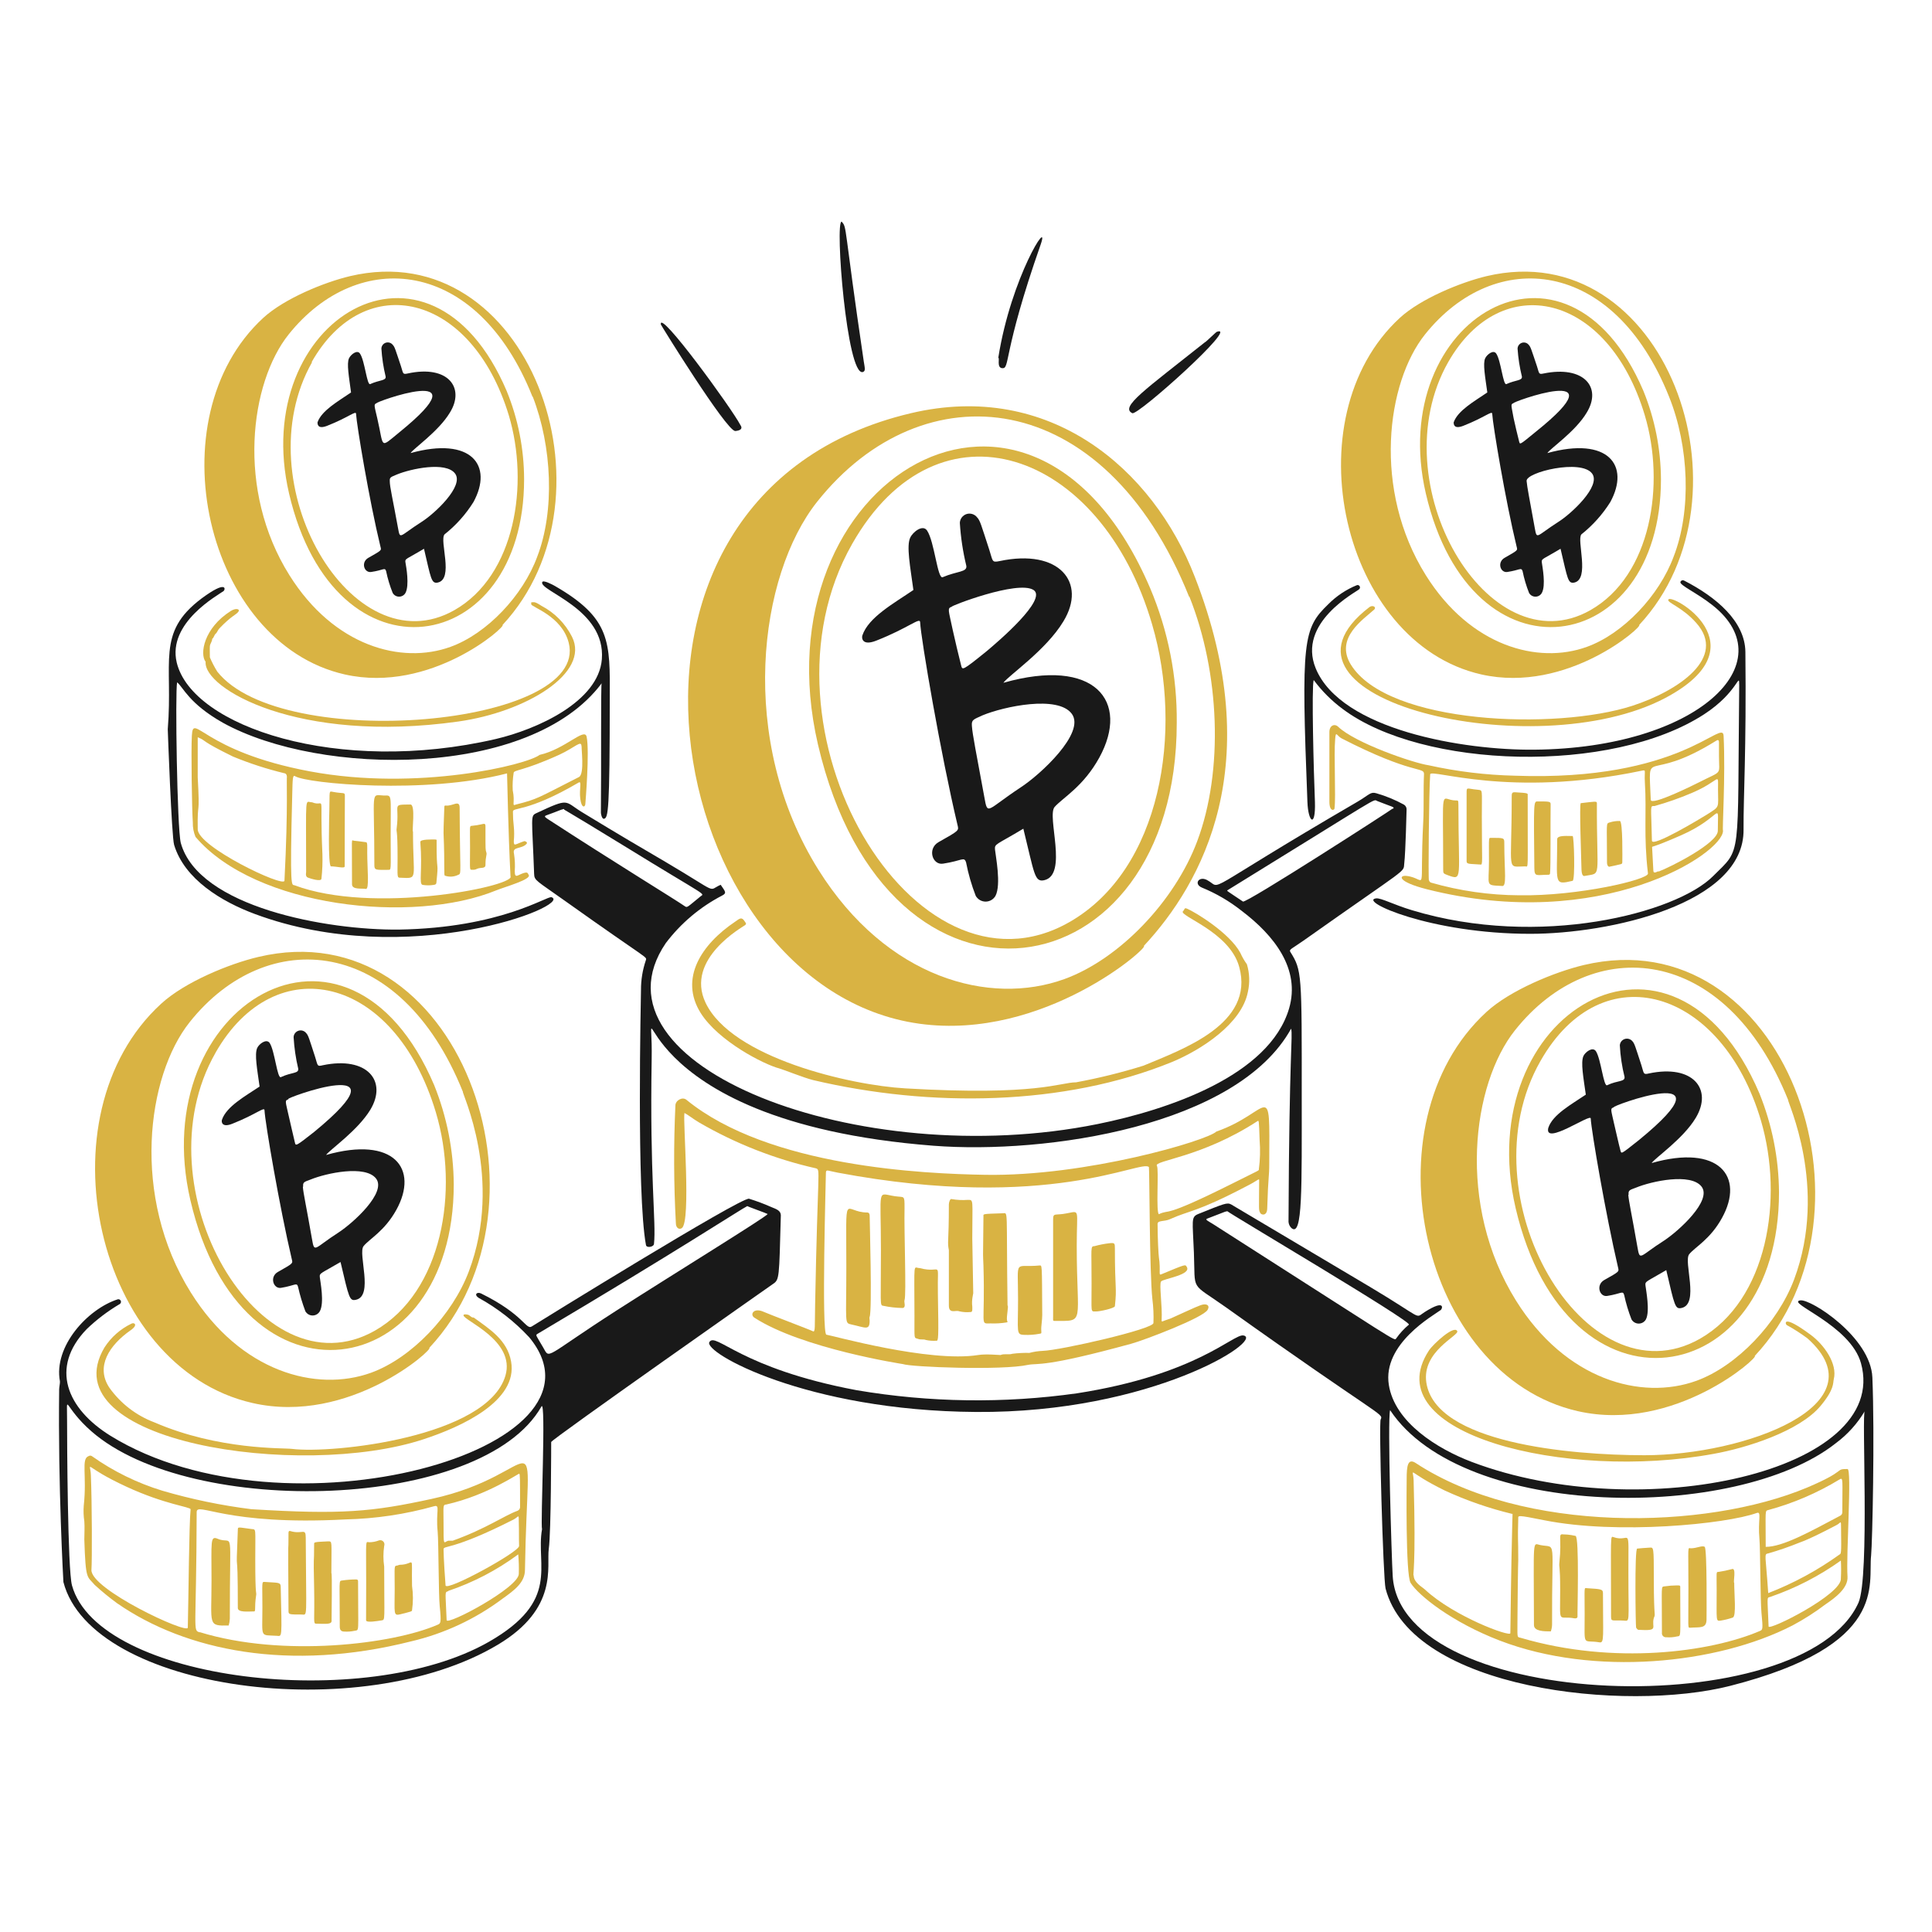 <svg width="154" height="154" viewBox="0 0 154 154" fill="none" xmlns="http://www.w3.org/2000/svg">
<path d="M87.493 89.598C93.077 88.469 101.18 85.757 102.755 80.38C103.669 77.239 101.572 74.566 98.96 72.592C97.999 71.833 96.937 71.213 95.803 70.749C95.135 70.465 95.558 69.812 96.203 70.142C97.57 70.856 95.266 71.44 108.193 63.913C109.168 63.344 109.23 63.083 109.729 63.237C110.49 63.457 111.224 63.761 111.918 64.143C111.987 64.188 112.042 64.251 112.078 64.326C112.113 64.401 112.127 64.484 112.118 64.566C112.118 64.566 112.041 67.907 111.933 68.828C111.849 69.597 112.402 68.967 103.907 74.973C102.985 75.626 102.724 75.672 102.854 75.879C103.776 77.347 103.768 77.585 103.761 87.401C103.761 94.698 103.838 98.646 102.947 97.893C102.864 97.814 102.8 97.719 102.759 97.612C102.718 97.506 102.701 97.392 102.709 97.278C102.762 83.86 103.062 82.608 102.916 81.993C98.622 89.767 83.422 92.025 74.397 91.326C49.157 89.359 52.084 76.801 51.945 84.413C51.784 93.784 52.314 97.471 52.13 99.137C52.13 99.398 51.546 99.498 51.492 99.252C50.724 95.182 51.093 79.282 51.093 78.913C51.09 78.112 51.219 77.315 51.477 76.555C51.561 76.218 51.838 76.655 45.056 71.824C42.751 70.18 42.59 70.203 42.575 69.65C42.406 65.042 42.26 65.042 42.767 64.811C45.432 63.567 44.956 63.859 46.385 64.734C49.418 66.586 51.285 67.669 53.051 68.706C57.453 71.302 56.347 71.01 57.445 70.526C57.791 71.04 57.967 71.179 57.56 71.386C55.798 72.3 54.263 73.597 53.067 75.18C46.454 84.912 68.482 93.446 87.493 89.598ZM111.012 64.481C111.227 64.32 111.012 64.343 109.783 63.851C109.406 63.705 110.412 63.221 97.877 70.941C97.747 71.017 97.716 70.941 99.076 71.862C99.306 72.039 110.935 64.543 111.012 64.45V64.481ZM44.956 64.481C44.587 64.573 44.687 64.581 43.535 64.996C43.304 65.08 43.535 65.195 43.712 65.318C48.927 68.713 53.835 71.709 54.58 72.231C54.787 72.377 54.772 72.316 55.824 71.463C56.185 71.171 56.516 71.601 49.741 67.423C44.772 64.374 44.894 64.519 44.971 64.519L44.956 64.481Z" fill="#191919"/>
<path d="M42.183 106.595C41.014 105.336 39.65 104.273 38.143 103.446C37.759 103.185 38.028 102.947 38.358 103.108C41.753 104.782 41.922 106.027 42.383 105.735C42.844 105.443 59.02 95.435 59.704 95.55C60.305 95.734 60.895 95.955 61.47 96.21C61.893 96.387 62.284 96.487 62.238 96.978C62.1 101.894 62.138 102.002 61.601 102.355C61.524 102.409 43.935 114.752 43.935 114.944C43.935 114.944 43.935 122.08 43.743 123.462C43.551 124.845 44.549 128.194 39.687 131.097C28.75 137.641 7.304 134.768 5.054 126.104C5.054 126.104 4.616 118.424 4.716 110.743C4.716 110.574 4.793 110.236 4.777 110.105C4.255 107.317 6.99 104.337 9.386 103.569C9.434 103.557 9.484 103.562 9.528 103.584C9.573 103.606 9.607 103.643 9.627 103.688C9.646 103.733 9.649 103.784 9.634 103.831C9.62 103.878 9.589 103.919 9.547 103.945C8.591 104.508 7.705 105.181 6.905 105.95C3.948 109.022 5.33 112.294 8.818 114.453C22.743 123.04 49.611 115.551 42.183 106.595ZM38.973 130.867C44.703 127.587 42.69 124.799 43.205 121.895C43.074 121.488 43.535 111.449 43.159 112.11C38.458 120.405 15.254 121.05 7.289 114.092C5.039 112.125 5.354 110.912 5.346 113.216C5.346 114.821 5.392 125.137 5.738 126.373C7.85 134.016 29.08 136.527 38.973 130.867ZM59.573 96.134C59.151 96.326 54.043 99.682 42.852 106.318C42.66 106.434 42.721 106.411 43.289 107.394C43.858 108.377 43.289 108.223 49.158 104.452C53.958 101.38 60.94 97.086 61.194 96.771C61.109 96.71 59.473 96.134 59.573 96.134Z" fill="#191919"/>
<path d="M110.059 113.132C110.282 112.648 110.021 112.978 97.731 104.214C94.836 102.156 95.289 103.047 95.166 99.844C95.066 97.27 94.92 97.017 95.504 96.771C97.593 95.934 97.808 95.834 98.131 96.003C98.131 96.003 108.715 102.294 109.214 102.586C113.592 105.197 112.732 105.105 113.562 104.583C115.236 103.523 114.975 104.329 114.844 104.421C114.261 104.852 110.182 107.117 110.704 110.389C111.173 113.362 114.545 115.482 117.325 116.534C130.921 121.673 150.691 117.241 148.341 108.669C147.496 105.597 142.304 103.838 143.502 103.653C144.331 103.523 149.117 106.587 149.247 109.798C149.439 114.353 149.247 122.955 149.147 123.977C148.886 126.281 150.591 131.136 137.926 134.377C129.569 136.512 112.54 134.692 110.443 126.619C110.251 125.836 109.89 113.132 110.059 113.132ZM148.648 112.471C148.057 113.468 147.274 114.337 146.344 115.029C138.471 121.273 116.626 121.173 110.804 112.402C110.589 113.17 110.927 124.261 111.012 125.621C111.665 136.458 143.817 137.396 148.141 127.748C149.047 125.659 148.372 112.471 148.648 112.471ZM97.854 96.556C97.708 96.556 97.908 96.479 96.218 97.14C96.011 97.217 96.38 97.37 96.702 97.578C111.81 107.225 111.112 106.902 111.296 106.68C111.582 106.273 111.92 105.907 112.302 105.589C112.617 105.358 97.693 96.556 97.854 96.556Z" fill="#191919"/>
<path d="M53.836 88.123C53.836 87.716 54.389 87.401 54.711 87.662C61.286 93.038 73.691 93.561 78.522 93.645C86.572 93.784 96.234 90.911 96.956 90.197C101.35 88.66 101.204 85.749 101.173 92.708C101.173 93.876 101.089 93.668 101.012 96.28C101.012 96.963 100.543 96.848 100.466 96.702C100.313 96.426 100.359 96.541 100.367 94.106C100.367 93.876 100.367 94.052 99.291 94.59C95.359 96.648 94.821 96.472 93.246 97.186C92.809 97.386 92.271 97.255 92.271 97.562C92.271 98.738 92.348 100.043 92.371 100.174C92.547 101.357 92.302 101.71 92.594 101.564C94.544 100.75 94.475 100.796 94.575 100.95C95.075 101.618 92.709 101.925 92.547 102.148C92.386 102.371 92.663 104.16 92.594 105.22C92.594 105.32 92.594 105.366 92.724 105.305C92.855 105.243 93.116 105.174 93.308 105.097C94.076 104.76 95.228 104.206 95.697 104.038C96.165 103.869 96.465 104.038 96.265 104.399C95.942 105.028 91.203 106.826 90.197 107.102C83.169 109.03 82.762 108.638 81.956 108.792C79.874 109.253 72.593 108.969 71.97 108.731C71.97 108.731 63.936 107.502 60.126 105.028C59.758 104.79 60.057 104.191 60.895 104.575C61.279 104.752 64.574 105.996 64.789 106.111C65.004 106.227 64.935 105.75 64.973 104.03C65.18 93.023 65.411 93.277 65.05 93.131C61.78 92.394 58.641 91.164 55.741 89.482C55.188 89.152 54.926 88.914 54.558 88.714C54.427 89.405 55.088 97.324 54.358 97.885C54.151 98.046 53.874 97.885 53.874 97.509C53.704 94.383 53.691 91.25 53.836 88.123ZM91.58 93.031C91.019 92.363 83.653 96.648 66.763 93.469C65.995 93.33 65.849 93.177 65.833 93.469C65.833 93.876 65.472 106.342 65.872 106.388C66.271 106.434 74.067 108.631 77.969 108.009C78.568 107.909 79.628 108.009 79.751 108.009C80.066 107.878 80.404 108.009 80.696 107.909C81.147 107.852 81.601 107.829 82.055 107.84C82.402 107.747 82.757 107.693 83.115 107.678C84.536 107.632 91.948 105.942 91.941 105.458C91.966 104.82 91.937 104.18 91.856 103.546C91.626 101.48 91.626 93.123 91.58 93.031ZM92.348 96.794C93.385 96.311 92.448 97.232 98.316 94.298C100.474 93.215 100.344 93.323 100.344 93.2C100.445 92.436 100.466 91.664 100.405 90.895C100.351 89.26 100.344 89.305 100.244 89.359C95.743 92.293 91.933 92.493 92.217 92.931C92.394 93.154 92.11 96.794 92.394 96.794H92.348Z" fill="#D9B343"/>
<path d="M47.959 54.465C42.268 62.077 25.523 61.9 17.773 57.614C15.046 56.078 14.593 54.757 14.117 54.388C13.956 55.156 14.117 66.002 14.409 67.185C15.822 72.316 26.076 74.159 31.806 74.097C39.948 73.959 43.612 71.386 43.965 71.517C45.693 72.147 32.567 77.393 20.331 72.861C17.658 71.87 14.709 70.088 13.879 67.346C13.679 66.701 13.372 58.183 13.372 58.129C13.81 52.752 12.427 50.448 16.053 47.714C18.127 46.177 17.973 46.999 17.819 47.114C17.374 47.445 13.334 49.642 14.086 52.806C15.308 57.922 26.967 61.816 39.526 58.905C42.798 58.137 47.706 55.94 47.974 52.545C48.289 48.535 42.951 47.107 43.22 46.4C43.297 46.208 44.034 46.592 44.257 46.723C48.704 49.296 48.627 51.162 48.604 55.633C48.604 64.734 48.474 65.18 48.151 65.264C47.974 65.311 47.89 64.842 47.898 64.765C47.936 61.57 47.882 54.465 47.959 54.465Z" fill="#191919"/>
<path d="M121.981 74.435C113.985 74.435 108.24 71.801 109.691 71.609C110.083 71.563 111.089 72.116 112.549 72.553C122.703 75.626 133.617 72.791 136.559 69.827C138.864 67.522 138.479 68.774 138.633 54.626C138.633 53.474 138.564 55.156 135.845 56.93C128.448 61.746 113.371 61.285 107.019 56.508C106.141 55.857 105.365 55.081 104.714 54.204C104.538 54.772 104.714 61.539 104.814 63.935C104.876 66.017 104.276 65.556 104.215 63.935C103.708 51.016 103.869 50.11 105.866 48.174C106.522 47.51 107.306 46.987 108.171 46.638C108.213 46.629 108.258 46.634 108.297 46.653C108.336 46.672 108.367 46.703 108.386 46.743C108.405 46.782 108.41 46.826 108.4 46.869C108.39 46.911 108.366 46.949 108.332 46.976C108.109 47.191 103.378 49.626 104.876 53.274C106.896 58.19 116.689 59.819 122.319 59.757C135.292 59.634 142.343 52.844 136.498 48.236C135.246 47.245 133.848 46.638 133.948 46.385C133.957 46.358 133.972 46.334 133.991 46.313C134.011 46.292 134.034 46.276 134.06 46.265C134.086 46.254 134.114 46.249 134.143 46.249C134.171 46.25 134.199 46.257 134.224 46.269C136.82 47.598 139.094 49.534 139.125 51.961C139.209 59.849 138.963 63.482 138.979 66.109C139.071 72.077 128.241 74.435 121.981 74.435Z" fill="#191919"/>
<path d="M137.342 66.217C137.342 68.037 127.626 74.397 113.724 70.879C111.373 70.28 111.488 69.75 112.118 69.819C113.831 70.019 113.132 71.624 113.447 65.487C113.508 64.227 113.447 62.96 113.508 61.693C113.508 61.109 112.61 61.769 106.941 58.858C106.557 58.659 106.48 58.198 106.427 58.904C106.311 60.172 106.496 63.513 106.373 64.45C106.373 64.581 105.966 64.742 105.966 63.897V58.351C105.966 57.814 106.388 57.66 106.665 57.929C108.009 59.219 112.633 60.817 113.885 61.001C116.139 61.5 118.436 61.778 120.744 61.831C133.986 62.315 137.319 57.222 137.388 58.651C137.55 61.885 137.265 66.217 137.342 66.217ZM113.916 70.18C113.916 70.257 114.031 70.357 114.077 70.357C116.357 71.012 118.717 71.351 121.09 71.363C125.806 71.44 131.413 70.111 131.359 69.627C130.998 66.555 131.267 64.811 131.113 62.361C131.052 61.37 131.274 61.347 130.79 61.447C120.306 63.636 114.023 61.232 114 61.723C113.9 63.029 113.839 70.18 113.9 70.18H113.916ZM137.02 60.264V59.166C137.02 58.95 136.904 58.966 136.789 59.05C131.082 62.599 131.413 59.311 131.582 63.751C131.582 64.296 135.238 62.453 135.422 62.361C137.342 61.378 137.02 61.854 137.02 60.264ZM136.943 62.914C136.943 61.454 137.158 62.246 134.8 63.229C133.85 63.631 132.875 63.972 131.881 64.25C131.497 64.25 131.62 64.12 131.674 67.008C131.674 67.591 135.553 65.241 136.037 64.942C137.135 64.243 136.943 64.45 136.943 62.914ZM132.204 69.473C133.149 69.12 136.928 67.215 136.928 66.224C136.928 63.674 137.342 65.118 133.993 66.585C131.559 67.653 131.689 67.43 131.689 67.538C131.689 67.645 131.774 69.212 131.789 69.404C131.797 69.696 132.119 69.45 132.196 69.45L132.204 69.473Z" fill="#D9B343"/>
<path d="M15.585 66.709C15.431 66.344 15.358 65.951 15.37 65.556C15.3 64.596 15.224 59.819 15.293 58.644C15.4 56.731 16.115 59.88 24.702 61.486C33.289 63.091 42.007 60.963 43.013 60.172C45.056 59.711 46.6 57.96 46.761 58.728C47.007 59.895 46.661 64.028 46.661 64.043C46.661 64.366 46.354 64.466 46.255 63.675C46.155 62.883 46.4 62.215 46.124 62.377C41.946 64.827 40.824 64.297 40.886 64.727C40.886 65.112 40.908 65.496 40.955 65.879C40.993 66.267 40.993 66.658 40.955 67.046C40.955 67.515 41.078 67.277 41.8 67.046C41.861 67.046 42.099 67.131 41.961 67.277C41.546 67.707 40.824 67.454 40.97 68.045C41.044 68.507 41.065 68.976 41.031 69.443C41.031 70.157 41.339 69.627 41.93 69.55C42.091 69.55 42.091 69.666 42.138 69.735C42.414 70.088 40.256 70.687 39.572 70.964C32.89 73.706 20.362 72.323 15.585 66.709ZM40.694 69.888C40.502 66.186 40.432 61.808 40.417 61.647C33.896 63.337 24.464 62.461 23.519 61.87C23.319 61.747 23.327 62.123 23.296 63.252C23.089 71.102 23.25 70.48 23.473 70.564C29.694 72.899 40.709 70.703 40.709 69.888H40.694ZM22.866 61.908C22.866 61.724 22.751 61.631 22.651 61.631C21.257 61.295 19.891 60.85 18.565 60.303C15.853 58.974 16.552 59.097 15.761 58.767V61.962C15.946 65.341 15.723 63.636 15.761 66.102C15.761 67.492 22.628 70.772 22.674 70.203C22.989 64.12 22.805 61.908 22.881 61.908H22.866ZM46.354 59.519C46.354 58.935 45.87 59.565 44.588 60.157C41.6 61.516 40.939 61.34 40.939 61.631C40.87 62.081 40.847 62.537 40.87 62.991C41.078 63.997 40.755 64.289 41.131 64.128C42.883 63.69 42.859 63.605 46.147 61.939C46.623 61.701 46.308 59.519 46.37 59.519H46.354Z" fill="#D9B343"/>
<path d="M85.773 86.272C87.59 85.937 89.386 85.493 91.15 84.943C94.222 83.652 100.036 81.632 98.777 77.07C98.009 74.251 93.892 72.999 94.299 72.63C94.46 72.477 94.376 72.331 94.621 72.43C95.251 72.692 98.009 74.358 98.869 75.956C99.011 76.276 99.186 76.579 99.391 76.862C99.607 77.578 99.633 78.338 99.468 79.067C98.984 81.586 95.773 83.675 93.423 84.651C84.805 88.169 74.136 88.291 64.819 86.095C64.09 85.918 62.438 85.25 62.116 85.165C60.895 84.85 57.261 82.992 55.848 80.741C54.135 77.999 55.902 75.272 58.621 73.452C58.851 73.306 59.074 73.053 59.289 73.344C59.504 73.636 59.504 73.636 59.389 73.744C59.274 73.852 54.573 76.417 56.24 79.927C58.329 84.32 67.761 86.502 72.17 86.755C82.708 87.37 84.49 86.272 85.773 86.272Z" fill="#D9B343"/>
<path d="M77.8 112.548C64.235 112.456 56.017 107.786 56.547 106.972C57.077 106.157 58.997 109.069 68.275 110.812C74.091 111.8 80.024 111.883 85.865 111.058C95.404 109.568 98.3 106.311 99.114 106.449C100.842 106.78 91.825 112.648 77.8 112.548Z" fill="#191919"/>
<path d="M113.9 107.648C114.238 107.133 115.936 105.574 116.159 106.111C116.304 106.465 113.324 107.717 113.693 110.198C114.407 115.006 125.03 115.989 131.075 115.997C139.04 115.997 150.016 111.98 144.071 106.68C143.546 106.289 142.994 105.935 142.42 105.62C142.304 105.543 142.028 104.698 144.317 106.388C145.369 107.156 146.49 108.692 146.168 109.952C146.099 110.228 146.237 110.72 145.131 112.049C143.441 114.092 139.178 115.428 136.582 115.889C124.853 118.055 109.538 114.307 113.9 107.648Z" fill="#D9B343"/>
<path d="M8.326 107.409C8.852 106.591 9.593 105.935 10.469 105.512C10.684 105.382 11.045 105.597 10.423 106.027C8.718 107.217 7.581 108.938 8.733 110.635C9.627 111.882 10.87 112.836 12.305 113.377C17.436 115.597 22.59 115.405 23.258 115.49C26.545 115.897 38.842 114.545 40.286 109.66C41.116 106.856 36.938 105.251 36.945 104.844C36.945 104.752 37.122 104.752 37.298 104.798C37.475 104.844 37.56 105.044 37.759 105.021C39.019 105.935 40.44 106.81 40.74 108.531C41.3 111.672 36.792 113.731 33.765 114.722C23.98 117.955 3.864 114.952 8.326 107.409Z" fill="#D9B343"/>
<path d="M16.391 52.752C15.907 52.138 16.237 50.064 18.403 48.697C18.826 48.436 19.171 48.551 18.987 48.781C18.802 49.012 18.449 49.089 17.497 50.079C17.366 50.21 17.312 50.417 17.189 50.517C17.067 50.617 17.059 50.824 16.913 50.924C16.913 51.147 16.744 51.308 16.729 51.508C16.713 51.708 16.729 52.107 16.729 52.399C16.896 52.793 17.094 53.172 17.32 53.536C22.451 60.034 47.038 57.898 45.332 51.231C44.779 49.073 42.298 48.374 42.344 48.159V48.013C42.575 48.013 42.59 47.913 43.159 48.29C44.208 48.837 45.06 49.699 45.593 50.755C47.053 53.643 41.937 56.754 36.522 57.514C23.718 59.312 16.199 54.857 16.391 52.752Z" fill="#D9B343"/>
<path d="M109.161 48.389C109.414 48.205 109.744 48.389 109.537 48.589C108.7 49.357 106.373 50.847 107.671 52.967C110.612 57.752 124.039 58.221 130.107 56.262C133.786 55.064 137.695 52.422 135.199 49.642C134.093 48.397 132.895 48.051 132.979 47.806C133.102 47.176 140.66 51.447 132.733 55.64C122.349 61.124 99.598 55.717 109.161 48.389Z" fill="#D9B343"/>
<path d="M9.332 127.794C8.712 127.341 8.117 126.853 7.55 126.335C6.943 125.613 6.828 126.013 6.721 122.717C6.721 122.234 6.759 121.75 6.721 121.258C6.659 120.851 6.644 120.439 6.675 120.029C6.943 117.594 6.444 116.281 7.066 116.066C7.104 116.041 7.148 116.028 7.193 116.028C7.238 116.028 7.282 116.041 7.32 116.066C9.032 117.279 10.928 118.209 12.934 118.823C15.259 119.505 17.635 119.998 20.039 120.298C27.244 120.743 29.663 120.505 34.38 119.484C43.597 117.494 42.06 112.01 41.845 125.129C41.845 126.135 41.016 126.75 40.056 127.433C37.885 129.06 35.4 130.219 32.759 130.836C23.081 133.279 14.816 131.597 9.332 127.794ZM15.922 130.099C22.536 132.134 31.323 131.067 34.902 129.5C35.125 129.4 35.186 129.354 35.048 128.01C34.956 127.119 34.963 122.902 34.886 122.088C34.725 120.482 35.109 119.929 34.61 120.06C32.31 120.705 29.939 121.058 27.551 121.112C17.935 121.627 15.684 119.668 15.677 120.528C15.653 130.122 15.339 129.937 15.922 130.114V130.099ZM7.289 125.129C7.181 126.665 14.97 130.306 14.97 129.738C15.031 127.234 15.07 121.488 15.193 120.306C15.193 120.114 13.157 119.929 10.085 118.508C6.521 116.865 7.212 116.396 7.243 117.602C7.335 119.753 7.343 124.438 7.289 125.129ZM35.355 121.427C35.355 123.378 35.355 122.917 35.731 122.81H36.085C38.765 121.849 40.209 120.797 41.262 120.421C41.328 120.391 41.383 120.341 41.418 120.277C41.453 120.213 41.465 120.139 41.454 120.068C41.454 117.878 41.454 117.517 41.392 117.471C41.331 117.425 38.911 119.169 35.585 119.922C35.278 119.937 35.355 120.075 35.355 121.404V121.427ZM41.354 121.366C41.354 120.597 41.354 120.905 40.939 121.12C35.985 123.639 35.34 123.148 35.355 123.509C35.355 124.123 35.501 126.297 35.516 126.374C35.562 126.896 41.385 123.708 41.377 123.232C41.354 122.479 41.377 122.057 41.354 121.343V121.366ZM35.731 126.834C35.424 126.927 35.516 126.834 35.601 129.139C35.601 129.607 41.407 126.527 41.354 125.436C41.371 124.924 41.355 124.411 41.308 123.9C39.612 125.155 37.73 126.137 35.731 126.811V126.834Z" fill="#D9B343"/>
<path d="M119.576 130.782C115.736 129.315 113.071 127.172 112.441 126.174C112.026 125.528 112.126 118.193 112.126 117.886C112.126 116.857 112.21 116.204 112.848 116.619C121.381 122.226 135.89 121.995 144.055 118.57C147.304 117.195 146.198 117.103 147.266 117.095C147.627 117.095 147.143 123.908 147.266 125.674C147.32 126.581 146.313 127.341 145.515 127.879C144.681 128.512 143.797 129.077 142.872 129.569C136.843 132.672 127.05 133.64 119.576 130.782ZM120.959 128.839C120.959 130.652 120.89 130.46 121.22 130.552C128.647 132.741 136.359 131.689 140.276 130.006C140.507 129.907 140.537 129.891 140.407 128.562C140.315 127.602 140.315 123.432 140.246 122.687C140.107 121.196 140.438 120.451 140.038 120.597C137.573 121.488 128.924 122.341 123.102 121.181C120.851 120.728 121.028 120.805 121.02 121.051C120.966 123.001 121.02 122.295 121.02 124.346C121.005 124.422 120.959 128.079 120.959 128.839ZM112.686 125.575C112.686 126.143 113.362 126.496 113.593 126.711C115.897 128.854 120.383 130.506 120.39 130.183C120.521 119.852 120.613 120.674 120.536 120.674C118.688 120.229 116.887 119.604 115.16 118.808C112.041 117.272 112.648 116.926 112.679 117.986C112.886 125.175 112.579 125.575 112.686 125.575ZM146.651 120.835C146.713 120.813 146.766 120.77 146.802 120.715C146.838 120.66 146.855 120.594 146.851 120.528C146.851 117.97 146.943 117.725 146.621 117.932C144.853 119.007 142.942 119.826 140.945 120.367C140.668 120.436 140.745 120.367 140.745 123.301C142.104 123.301 144.247 122.111 146.651 120.835ZM146.751 121.826C146.751 121.058 146.751 121.404 146.344 121.588C146.344 121.588 144.286 122.679 143.472 122.948C142.645 123.284 141.802 123.577 140.945 123.823C140.584 123.877 140.745 123.939 140.945 126.988C142.959 126.209 144.867 125.176 146.621 123.916C146.751 123.823 146.782 123.985 146.751 121.826ZM141.09 127.295C140.814 127.372 140.883 127.234 140.975 129.645C140.975 130.022 146.874 127.065 146.736 125.805C146.762 125.334 146.762 124.863 146.736 124.392C145.005 125.628 143.103 126.606 141.09 127.295Z" fill="#D9B343"/>
<path d="M67.461 100.98C67.461 94.644 67.215 96.656 69.128 96.648C69.258 96.648 69.304 96.733 69.32 96.863C69.32 97.224 69.527 104.49 69.32 104.959C69.281 105.036 69.32 105.151 69.32 105.266C69.32 106.088 68.99 105.819 67.86 105.574C67.3 105.443 67.461 105.543 67.461 100.98Z" fill="#D9B343"/>
<path d="M70.219 99.698C70.219 94.528 69.874 95.135 71.333 95.35C72.101 95.465 72.101 95.22 72.101 96.295C72.055 98.1 72.255 103.208 72.101 103.63C72.032 103.784 72.262 104.245 71.932 104.26C71.415 104.252 70.901 104.193 70.396 104.083C70.12 104.068 70.219 103.884 70.219 99.698Z" fill="#D9B343"/>
<path d="M77.5 104.13C77.5 104.322 77.546 104.606 77.354 104.583C77.051 104.613 76.745 104.592 76.448 104.521C76.202 104.406 75.634 104.76 75.634 104.068V99.652C75.496 98.922 75.634 99.153 75.634 96.003C75.634 95.842 75.734 95.512 75.864 95.581C76.285 95.654 76.713 95.675 77.139 95.642C77.631 95.642 77.5 95.581 77.5 98.715L77.577 103.093C77.577 103.108 77.431 103.669 77.5 104.13Z" fill="#D9B343"/>
<path d="M80.273 105.266C80.273 105.328 80.388 105.374 80.227 105.412C79.808 105.48 79.383 105.506 78.96 105.489C78.069 105.489 78.537 105.804 78.391 100.881C78.353 99.713 78.345 100.98 78.391 96.956C78.391 96.756 78.26 96.764 79.927 96.71C80.38 96.71 80.204 96.126 80.311 104.06C80.419 104.083 80.204 104.951 80.273 105.266Z" fill="#D9B343"/>
<path d="M85.059 96.71C86.111 96.518 85.827 96.333 85.827 99.29C85.827 105.596 86.549 105.289 84.052 105.289C83.907 105.289 83.945 105.228 83.945 104.882V97.201C83.945 96.633 84.106 96.909 85.059 96.71Z" fill="#D9B343"/>
<path d="M73.315 101.08C75.127 101.572 74.705 100.258 74.759 103.123C74.828 106.802 74.797 106.894 74.628 106.871C74.35 106.889 74.071 106.868 73.799 106.81C73.622 106.725 73.391 106.81 73.184 106.725C72.823 106.603 72.9 106.841 72.892 104.859C72.885 100.327 72.785 101.08 73.315 101.08Z" fill="#D9B343"/>
<path d="M81.149 103.561C81.149 100.227 80.796 101.072 82.854 100.873C83.069 100.873 83.054 100.627 83.077 104.813C83.077 105.266 82.977 105.735 83 106.042C83.023 106.349 83 106.272 82.839 106.318C82.449 106.392 82.052 106.42 81.656 106.403C80.972 106.387 81.149 106.218 81.149 103.561Z" fill="#D9B343"/>
<path d="M87.247 99.329C87.635 99.222 88.03 99.145 88.43 99.098C88.852 99.052 88.868 99.098 88.868 99.505C88.868 102.916 89.037 102.539 88.868 104.114C88.868 104.275 87.639 104.552 87.331 104.537C86.909 104.537 87.016 104.652 87.009 102.317C87.016 99.444 86.894 99.329 87.247 99.329Z" fill="#D9B343"/>
<path d="M121.581 69.059C120.045 69.059 120.498 69.696 120.498 63.59C120.498 63.237 120.498 63.137 120.774 63.152C121.873 63.214 121.773 63.237 121.773 63.398C121.765 69.627 121.85 69.059 121.581 69.059Z" fill="#D9B343"/>
<path d="M116.043 63.805C116.219 63.805 116.25 63.766 116.25 64.158C116.25 70.072 116.626 70.211 115.39 69.757C115.052 69.627 115.036 69.627 115.036 69.289C115.036 62.246 114.783 63.805 116.043 63.805Z" fill="#D9B343"/>
<path d="M118.117 65.118C118.117 68.736 118.216 68.959 118.001 68.912C117.126 68.843 116.888 68.912 116.903 68.621V63.244C116.903 62.675 116.903 62.875 117.809 62.952C118.201 63.021 118.117 62.844 118.117 65.118Z" fill="#D9B343"/>
<path d="M123.555 69.612C123.555 69.689 123.501 69.727 123.424 69.727C122.479 69.727 122.31 69.935 122.303 69.19C122.249 63.874 122.241 63.882 122.564 63.882C123.486 63.882 123.608 63.882 123.601 64.112C123.578 65.833 123.616 68.998 123.555 69.612Z" fill="#D9B343"/>
<path d="M126.282 69.827C126.113 69.827 126.051 69.589 126.051 68.982C126.051 68.644 125.875 64.02 126.005 64.02C127.142 63.89 127.288 63.843 127.288 64.02C127.265 70.226 127.726 69.543 126.282 69.827Z" fill="#D9B343"/>
<path d="M118.686 68.651C118.686 66.608 118.64 66.8 118.886 66.785C119.884 66.785 119.907 66.785 119.907 67.192C119.907 69.496 120.145 70.748 119.692 70.618C118.363 70.549 118.686 70.656 118.686 68.651Z" fill="#D9B343"/>
<path d="M125.353 70.211C123.816 70.572 124.124 70.411 124.124 66.916C124.085 66.532 125.061 66.655 125.353 66.639C125.468 66.639 125.568 70.157 125.353 70.211Z" fill="#D9B343"/>
<path d="M129.315 68.651C129.315 68.797 129.315 68.851 129.2 68.882C129.085 68.912 128.325 69.089 128.271 69.089C128.217 69.089 128.094 69.012 128.094 68.736C128.094 65.487 127.994 65.663 128.309 65.556C128.57 65.472 128.842 65.433 129.116 65.441C129.369 65.441 129.315 68.575 129.315 68.651Z" fill="#D9B343"/>
<path d="M31.139 66.478C31.139 69.55 31.215 69.32 30.908 69.335C29.987 69.335 29.841 69.381 29.841 68.974C29.841 62.829 29.503 63.367 30.609 63.413C31.269 63.398 31.139 63.267 31.139 66.478Z" fill="#D9B343"/>
<path d="M24.878 63.951C25.992 64.42 25.454 62.699 25.7 68.099C25.719 68.745 25.694 69.391 25.623 70.034C25.623 70.311 24.748 70.034 24.533 69.95C24.318 69.865 24.402 69.543 24.402 69.527C24.402 63.075 24.287 63.951 24.878 63.951Z" fill="#D9B343"/>
<path d="M27.475 69.059C27.475 69.251 26.852 69.059 26.384 69.059C26.123 69.059 26.246 64.826 26.253 64.535C26.292 62.998 26.192 63.052 26.545 63.121C27.39 63.283 27.49 63.121 27.49 63.428C27.49 63.521 27.467 68.982 27.475 69.059Z" fill="#D9B343"/>
<path d="M32.92 66.286C32.92 70.126 33.373 70.026 31.952 69.965C31.622 69.965 31.691 69.965 31.691 68.36C31.691 65.894 31.568 66.416 31.622 65.994C31.868 64.058 31.169 64.15 32.713 64.127C33.143 64.12 32.82 66.286 32.92 66.286Z" fill="#D9B343"/>
<path d="M36.538 69.727C36.374 69.81 36.196 69.859 36.012 69.873C35.829 69.886 35.645 69.862 35.471 69.803C35.355 69.803 35.471 69.12 35.355 66.401C35.355 65.717 35.402 65.034 35.417 64.358C35.417 64.258 35.417 64.196 35.547 64.212C36.085 64.273 36.63 63.72 36.638 64.373C36.661 69.627 36.8 69.635 36.538 69.727Z" fill="#D9B343"/>
<path d="M28.235 67.016C28.235 67.016 28.804 67.077 29.173 67.131C29.303 67.131 29.272 67.453 29.272 67.953C29.272 69.251 29.457 70.917 29.157 70.856C28.858 70.794 28.059 70.94 28.059 70.487C28.067 66.386 27.967 67.016 28.235 67.016Z" fill="#D9B343"/>
<path d="M34.787 70.342C34.787 70.472 34.71 70.518 34.579 70.534C34.284 70.583 33.983 70.583 33.688 70.534C33.366 70.472 33.688 69.412 33.504 67.108C33.504 66.885 34.464 66.916 34.656 66.916C34.848 66.916 34.802 66.962 34.802 67.062C34.787 69.827 34.979 68.429 34.787 70.342Z" fill="#D9B343"/>
<path d="M37.468 67.522C37.468 65.825 37.399 65.84 37.629 65.825C38.843 65.717 38.689 65.333 38.697 66.409C38.697 67.691 38.697 67.753 38.766 67.945C38.835 68.137 38.697 68.237 38.697 68.936C38.697 69.274 38.328 69.112 38.013 69.258C37.91 69.315 37.792 69.339 37.675 69.327C37.399 69.32 37.468 69.496 37.468 67.522Z" fill="#D9B343"/>
<path d="M16.86 126.012C16.86 122.848 16.744 122.402 17.351 122.656C18.657 123.216 18.311 121.258 18.319 129.031C18.311 129.213 18.28 129.394 18.227 129.569C16.537 129.607 16.86 129.546 16.86 126.012Z" fill="#D9B343"/>
<path d="M20.347 124.361C20.347 127.434 20.462 126.858 20.416 127.165C20.263 128.156 20.416 128.463 20.24 128.447C19.787 128.447 18.957 128.547 18.957 128.171C18.957 122.234 18.773 126.635 18.957 121.972C18.957 121.665 18.957 121.742 20.055 121.88C20.432 121.926 20.347 121.734 20.347 124.361Z" fill="#D9B343"/>
<path d="M24.034 128.693C23.027 128.693 22.997 128.693 22.997 128.402C22.943 120.89 22.997 124.638 22.997 122.172C22.997 122.057 23.058 122.003 23.142 122.042C24.118 122.334 24.371 121.735 24.371 122.587C24.402 129.239 24.533 128.693 24.034 128.693Z" fill="#D9B343"/>
<path d="M29.188 126.082C29.188 122.587 29.111 122.91 29.433 122.933C29.696 122.932 29.957 122.882 30.202 122.787C30.247 122.771 30.295 122.766 30.342 122.771C30.39 122.775 30.435 122.79 30.477 122.814C30.518 122.838 30.554 122.87 30.581 122.909C30.609 122.948 30.628 122.992 30.638 123.039C30.651 123.1 30.645 123.165 30.624 123.224C30.542 123.772 30.542 124.328 30.624 124.876C30.624 129.177 30.724 129.116 30.417 129.162C30.109 129.208 29.218 129.369 29.18 129.162L29.188 126.082Z" fill="#D9B343"/>
<path d="M26.43 129.146C26.476 129.5 26.03 129.438 25.201 129.423C24.94 129.423 25.093 129.223 25.04 126.581C24.97 123.439 25.04 125.114 25.04 123.063C25.04 122.932 25.04 122.909 26.138 122.863C26.514 122.863 26.414 122.786 26.414 125.383C26.491 125.352 26.422 129.069 26.43 129.146Z" fill="#D9B343"/>
<path d="M20.916 128.14C20.916 126.112 20.839 126.074 21.1 126.097C22.122 126.173 22.367 126.097 22.375 126.465C22.475 130.667 22.49 130.421 22.068 130.39C20.693 130.306 20.916 130.621 20.916 128.14Z" fill="#D9B343"/>
<path d="M27.436 130.052C27.198 130.052 27.083 129.922 27.083 129.676C27.083 125.836 26.983 126.028 27.275 125.981C27.641 125.927 28.011 125.899 28.381 125.897C28.512 125.897 28.542 125.951 28.542 126.058C28.542 130.283 28.657 129.899 28.266 129.991C27.994 130.05 27.714 130.071 27.436 130.052Z" fill="#D9B343"/>
<path d="M31.461 126.666C31.461 124.73 31.384 124.83 31.692 124.784C31.748 124.758 31.807 124.74 31.868 124.73C33.105 124.73 32.782 123.693 32.844 126.42C32.937 127.059 32.937 127.709 32.844 128.348C32.844 128.448 32.775 128.455 31.93 128.67C31.331 128.824 31.461 128.624 31.461 126.666Z" fill="#D9B343"/>
<path d="M122.771 123.155C124.108 123.432 123.685 122.387 123.716 129.5C123.711 129.683 123.677 129.864 123.616 130.037C123.086 130.037 122.272 130.037 122.272 129.53C122.257 122.464 122.141 123.025 122.771 123.155Z" fill="#D9B343"/>
<path d="M125.744 128.854C125.744 128.969 125.644 129.016 125.513 129C124.169 128.739 124.361 129.63 124.361 126.696C124.361 124.684 124.253 124.991 124.3 124.538C124.515 122.525 124.138 122.233 124.638 122.31C124.737 122.31 125.075 122.31 125.582 122.425C125.905 122.448 125.721 128.685 125.744 128.854Z" fill="#D9B343"/>
<path d="M129.408 129.177C128.548 129.123 128.417 129.292 128.417 128.87C128.417 122.264 128.34 122.426 128.617 122.526C129.976 123.009 129.8 121.343 129.8 125.398C129.8 129.454 129.946 129.208 129.408 129.177Z" fill="#D9B343"/>
<path d="M131.827 125.897C131.827 129.207 131.989 128.547 131.827 128.969C131.605 129.737 132.311 130.014 130.599 129.914C130.529 129.914 130.453 129.799 130.414 129.737C130.376 129.676 130.284 123.462 130.499 123.439C130.714 123.416 131.167 123.378 131.489 123.362C131.812 123.347 131.827 123.239 131.827 125.897Z" fill="#D9B343"/>
<path d="M134.584 126.581C134.584 123.094 134.5 123.393 134.776 123.416C135.253 123.416 135.683 123.163 135.882 123.301C136.082 123.44 136.028 129.001 136.028 129.077C136.028 129.845 135.491 129.684 134.715 129.746C134.515 129.738 134.584 129.876 134.584 126.581Z" fill="#D9B343"/>
<path d="M126.313 128.655C126.313 126.389 126.244 126.581 126.505 126.596C127.611 126.666 127.772 126.666 127.772 126.988C127.772 130.406 127.888 130.975 127.511 130.913C126.129 130.675 126.313 131.389 126.313 128.655Z" fill="#D9B343"/>
<path d="M132.834 130.506C132.784 130.512 132.734 130.507 132.686 130.491C132.639 130.475 132.596 130.448 132.561 130.412C132.526 130.376 132.5 130.333 132.484 130.285C132.469 130.237 132.465 130.186 132.473 130.137C132.473 126.296 132.381 126.496 132.672 126.45C133 126.401 133.332 126.375 133.663 126.373C133.971 126.373 133.932 126.373 133.932 126.665C133.932 130.767 134.017 130.36 133.663 130.444C133.392 130.507 133.112 130.528 132.834 130.506Z" fill="#D9B343"/>
<path d="M138.234 126.159C138.234 127.065 138.41 128.778 138.134 128.932C137.819 129.04 137.495 129.122 137.166 129.177C136.759 129.231 136.836 129.254 136.836 126.758C136.836 125.329 136.774 125.283 136.982 125.298C137.339 125.245 137.693 125.17 138.042 125.076C138.433 124.907 138.134 126.159 138.234 126.159Z" fill="#D9B343"/>
<path d="M20.124 111.833C7.642 109.006 3.111 88.921 12.842 80.011C14.716 78.283 18.273 76.823 20.592 76.278C36.53 72.499 44.979 95.918 34.218 107.439C34.641 107.462 27.874 113.607 20.124 111.833ZM36.899 87.031C31.891 74.55 21.276 73.743 15.123 81.47C11.69 85.779 10.438 95.388 15.208 103.023C19.156 109.344 25.193 111.003 29.579 109.421C32.82 108.246 36.062 104.812 37.367 101.356C40.163 93.944 36.761 87.031 36.899 87.031Z" fill="#D9B343"/>
<path d="M36.169 94.405C36.169 110.351 19.233 113.124 15.177 95.672C11.56 80.126 27.759 70.387 34.61 86.501C35.621 89.015 36.151 91.696 36.169 94.405ZM17.174 83.928C11.03 94.682 20.723 111.265 29.886 106.065C35.263 102.992 36.615 94.912 34.741 88.66C31.438 77.661 21.921 75.579 17.174 83.921V83.928Z" fill="#D9B343"/>
<path d="M29.518 88.46C28.504 90.127 26.307 91.625 25.992 92.063C31.407 90.526 33.404 93.161 31.591 96.441C30.647 98.146 29.448 98.745 28.98 99.329C28.511 99.912 29.809 103.307 28.366 103.607C27.858 103.715 27.82 103.476 27.144 100.596C25.562 101.526 25.454 101.464 25.493 101.81C25.531 102.155 25.869 103.853 25.493 104.521C25.435 104.623 25.352 104.709 25.25 104.768C25.149 104.827 25.034 104.858 24.917 104.858C24.799 104.858 24.684 104.827 24.583 104.768C24.482 104.709 24.398 104.623 24.341 104.521C24.101 103.885 23.906 103.233 23.757 102.57C23.649 102.194 23.534 102.47 22.397 102.655C21.783 102.747 21.468 101.771 22.152 101.387C23.396 100.681 23.342 100.719 23.258 100.366C22.29 96.256 21.13 89.482 21.084 88.506C21.084 88.184 20.431 88.821 18.518 89.574C17.674 89.912 17.643 89.413 17.689 89.267C18.042 88.199 19.555 87.37 20.692 86.609C20.5 85.227 20.277 84.044 20.5 83.537C20.646 83.214 21.23 82.769 21.491 83.13C21.906 83.752 22.098 86.025 22.397 85.856C23.265 85.449 23.818 85.588 23.772 85.188C23.577 84.363 23.453 83.523 23.404 82.677C23.407 82.561 23.446 82.449 23.516 82.356C23.586 82.264 23.683 82.195 23.793 82.16C23.903 82.125 24.022 82.125 24.132 82.159C24.242 82.194 24.34 82.262 24.41 82.354C24.587 82.546 24.633 82.761 25.124 84.266C25.331 84.912 25.255 85.035 25.723 84.912C29.272 84.167 30.9 86.171 29.518 88.46ZM24.141 94.605C24.179 95.127 24.425 96.21 24.871 98.776C25.07 99.936 25.04 99.49 26.991 98.238C28.166 97.47 30.831 95.05 29.978 93.945C29.126 92.838 26.007 93.507 24.755 94.021C24.264 94.206 24.133 94.221 24.164 94.574L24.141 94.605ZM22.974 87.631C22.682 87.731 22.758 87.792 23.02 88.975C23.081 89.267 23.434 90.757 23.503 91.056C23.573 91.356 23.549 91.402 25.04 90.227C32.843 83.821 22.543 87.6 22.997 87.6L22.974 87.631Z" fill="#191919"/>
<path d="M125.775 112.486C113.301 109.659 108.777 89.558 118.494 80.656C120.368 78.936 123.924 77.476 126.244 76.923C142.174 73.152 150.631 96.563 139.87 108.085C140.3 108.085 133.517 114.237 125.775 112.486ZM142.535 87.684C137.535 75.226 126.935 74.373 120.767 82.115C117.349 86.401 116.074 96.033 120.844 103.676C124.792 109.997 130.829 111.649 135.215 110.066C138.456 108.891 141.698 105.458 143.003 102.001C145.776 94.597 142.397 87.684 142.535 87.684Z" fill="#D9B343"/>
<path d="M141.805 95.043C141.805 110.988 124.907 113.761 120.814 96.31C117.188 80.764 133.372 71.032 140.246 87.162C141.258 89.667 141.787 92.341 141.805 95.043ZM122.795 84.566C116.651 95.319 126.344 111.91 135.507 106.71C140.884 103.637 142.205 95.565 140.361 89.305C137.258 78.805 127.726 75.902 122.795 84.566Z" fill="#D9B343"/>
<path d="M135.169 89.105C134.163 90.78 131.958 92.27 131.651 92.707C137.028 91.171 139.086 93.79 137.258 97.086C136.321 98.791 135.123 99.39 134.647 99.974C134.171 100.557 135.484 103.952 134.032 104.26C133.525 104.367 133.487 104.121 132.819 101.241C131.236 102.178 131.121 102.117 131.16 102.462C131.198 102.808 131.536 104.505 131.198 105.166C131.141 105.269 131.058 105.354 130.956 105.414C130.855 105.473 130.739 105.504 130.622 105.503C130.505 105.503 130.39 105.472 130.288 105.413C130.187 105.353 130.103 105.268 130.046 105.166C129.8 104.535 129.605 103.885 129.462 103.223C129.355 102.846 129.232 103.123 128.11 103.299C127.496 103.399 127.189 102.424 127.872 102.032C129.117 101.333 129.055 101.372 128.971 101.011C128.01 96.901 126.843 90.127 126.797 89.151C126.797 88.729 123.095 91.34 123.41 89.919C123.748 88.844 125.276 88.022 126.405 87.254C126.213 85.879 125.99 84.696 126.213 84.182C126.359 83.859 126.943 83.414 127.204 83.782C127.619 84.404 127.818 86.67 128.11 86.501C128.948 86.102 129.539 86.248 129.493 85.841C129.287 85.015 129.161 84.171 129.117 83.322C129.124 83.208 129.165 83.099 129.236 83.009C129.306 82.919 129.402 82.853 129.511 82.818C129.619 82.784 129.735 82.783 129.844 82.815C129.953 82.847 130.05 82.911 130.123 82.999C130.299 83.199 130.345 83.406 130.837 84.911C131.044 85.564 130.968 85.68 131.436 85.564C134.946 84.819 136.544 86.816 135.169 89.105ZM129.792 95.25C129.831 95.764 130.077 96.855 130.522 99.413C130.722 100.573 130.691 100.127 132.65 98.883C133.817 98.115 136.49 95.688 135.63 94.582C134.77 93.476 131.659 94.151 130.407 94.666C129.9 94.858 129.785 94.866 129.816 95.227L129.792 95.25ZM128.625 88.268C128.333 88.368 128.41 88.437 128.671 89.62C128.74 89.912 129.078 91.402 129.163 91.694C129.247 91.986 129.163 92.047 130.653 90.864C138.48 84.458 128.149 88.26 128.648 88.26L128.625 88.268Z" fill="#191919"/>
<path d="M73.283 81.601C52.791 78.767 45.187 39.395 72.615 32.935C83.645 30.331 91.894 37.344 95.243 45.992C101.05 60.909 95.85 70.387 91.172 75.403C91.725 75.372 83.253 82.976 73.283 81.601ZM94.79 47.583C88.008 30.638 73.552 29.409 65.142 39.986C60.479 45.847 58.743 58.973 65.249 69.35C70.68 77.999 78.89 80.196 84.835 78.045C89.26 76.44 93.653 71.8 95.427 67.061C97.547 61.431 97.225 53.612 94.805 47.552L94.79 47.583Z" fill="#D9B343"/>
<path d="M93.799 57.621C93.799 79.343 70.756 83.122 65.203 59.357C60.272 38.188 82.293 24.931 91.679 46.883C93.115 50.279 93.836 53.934 93.799 57.621ZM67.929 43.35C59.557 58.074 72.822 80.587 85.234 73.505C92.6 69.304 94.321 58.243 91.84 49.786C87.784 35.83 74.765 31.314 67.929 43.35Z" fill="#D9B343"/>
<path d="M84.766 49.526C83.383 51.83 80.388 53.842 79.981 54.426C87.285 52.352 90.089 55.901 87.623 60.394C86.356 62.698 84.72 63.582 84.067 64.319C83.414 65.056 85.165 69.749 83.222 70.164C82.454 70.326 82.454 69.634 81.571 66.055C79.405 67.361 79.266 67.238 79.313 67.729C79.359 68.221 79.82 70.502 79.351 71.409C79.272 71.548 79.157 71.663 79.019 71.744C78.881 71.824 78.724 71.867 78.564 71.867C78.404 71.867 78.246 71.824 78.108 71.744C77.97 71.663 77.856 71.548 77.776 71.409C77.441 70.547 77.184 69.658 77.008 68.751C76.847 68.244 76.701 68.613 75.165 68.843C74.32 68.974 73.897 67.645 74.819 67.123C76.509 66.17 76.432 66.216 76.317 65.732C74.988 60.148 73.406 50.908 73.344 49.602C73.344 49.165 72.446 50.04 69.857 51.062C68.721 51.515 68.674 50.855 68.736 50.662C69.212 49.203 71.271 48.082 72.807 47.029C72.553 45.163 72.239 43.519 72.553 42.859C72.761 42.406 73.552 41.776 73.897 42.29C74.489 43.174 74.727 46.184 75.142 46.008C76.309 45.509 77.116 45.616 77.024 45.094C76.752 43.972 76.58 42.828 76.509 41.676C76.516 41.519 76.57 41.367 76.666 41.242C76.762 41.117 76.893 41.024 77.043 40.976C77.193 40.928 77.355 40.928 77.505 40.975C77.655 41.022 77.788 41.113 77.884 41.238C78.13 41.499 78.191 41.791 78.859 43.834C79.151 44.725 79.036 44.856 79.674 44.725C84.428 43.711 86.656 46.43 84.766 49.526ZM77.469 57.852C77.515 58.566 77.823 60.041 78.46 63.528C78.737 65.064 78.614 64.573 81.363 62.76C82.946 61.731 86.54 58.405 85.434 56.899C84.328 55.394 80.019 56.316 78.329 57.015C77.6 57.352 77.431 57.36 77.469 57.852ZM75.879 48.358C75.487 48.489 75.603 48.581 75.941 50.209C76.025 50.616 76.501 52.636 76.609 53.028C76.716 53.42 76.663 53.512 78.637 51.914C79.558 51.146 83.514 47.767 82.385 47.029C81.125 46.215 75.618 48.358 75.879 48.358Z" fill="#191919"/>
<path d="M67.085 17.665C67.538 18.172 67.223 17.803 68.851 28.81C68.936 29.347 69.013 29.578 68.775 29.655C67.5 30.008 66.54 17.665 67.085 17.665Z" fill="#191919"/>
<path d="M58.597 34.356C57.867 34.295 52.675 25.907 52.675 25.861C52.514 24.563 58.351 32.59 59.012 33.872C59.365 34.356 58.528 34.356 58.597 34.356Z" fill="#191919"/>
<path d="M79.574 28.518C80.596 22.066 83.745 17.197 82.954 19.485C79.882 28.257 80.534 29.401 79.882 29.348C79.428 29.302 79.705 28.534 79.574 28.518Z" fill="#191919"/>
<path d="M97.002 26.444C98.837 25.83 90.695 33.142 90.258 32.935C89.236 32.451 91.325 31.038 96.034 27.289C96.103 27.289 96.917 26.467 97.002 26.444Z" fill="#191919"/>
<path d="M27.474 53.758C16.375 51.246 12.297 33.334 20.984 25.338C22.658 23.802 25.831 22.504 27.897 22.012C42.099 18.663 49.664 39.502 40.056 49.817C40.432 49.856 34.364 55.317 27.474 53.758ZM42.444 31.621C38.035 20.515 28.565 19.716 23.012 26.652C19.939 30.492 18.802 39.049 23.073 45.854C26.622 51.522 32.006 52.974 35.908 51.561C38.811 50.516 41.684 47.474 42.821 44.379C44.234 40.708 44.004 35.592 42.467 31.621H42.444Z" fill="#D9B343"/>
<path d="M41.776 38.205C41.776 52.43 26.675 54.91 23.042 39.341C19.808 25.47 34.249 16.775 40.386 31.161C41.3 33.397 41.772 35.789 41.776 38.205ZM24.878 28.865C19.424 38.481 28.065 53.275 36.222 48.635C41.077 45.87 42.198 38.581 40.555 33.097C37.59 23.35 29.079 21.391 24.839 28.865H24.878Z" fill="#D9B343"/>
<path d="M35.855 32.897C34.956 34.387 32.989 35.723 32.728 36.115C37.583 34.771 39.334 37.106 37.736 40.024C37.121 41.007 36.341 41.878 35.432 42.597C35.01 43.105 36.2 46.161 34.887 46.438C34.372 46.538 34.349 46.085 33.796 43.742C32.375 44.595 32.26 44.51 32.321 44.848C32.383 45.186 32.644 46.661 32.321 47.26C32.271 47.351 32.197 47.427 32.107 47.48C32.017 47.532 31.915 47.56 31.811 47.56C31.706 47.56 31.604 47.532 31.514 47.48C31.424 47.427 31.35 47.351 31.3 47.26C31.074 46.698 30.899 46.117 30.777 45.524C30.67 45.201 30.585 45.447 29.579 45.593C29.026 45.67 28.75 44.825 29.349 44.472C30.455 43.842 30.409 43.888 30.324 43.565C29.433 39.901 28.427 33.849 28.381 32.989C28.381 32.697 27.797 33.265 26.077 33.941C25.309 34.241 25.309 33.795 25.309 33.665C25.639 32.72 26.96 31.983 27.982 31.284C27.82 30.047 27.62 28.979 27.82 28.557C27.959 28.265 28.473 27.843 28.696 28.188C29.08 28.749 29.249 30.746 29.51 30.615C30.278 30.27 30.785 30.354 30.739 30.016C30.561 29.283 30.448 28.535 30.401 27.781C30.405 27.677 30.441 27.577 30.504 27.494C30.567 27.412 30.653 27.35 30.752 27.318C30.851 27.287 30.957 27.286 31.057 27.316C31.156 27.347 31.244 27.407 31.307 27.489C31.476 27.666 31.507 27.843 31.96 29.187C32.152 29.77 32.075 29.863 32.498 29.77C35.732 29.064 37.091 30.923 35.855 32.897ZM31.069 38.35C31.069 38.819 31.307 39.779 31.722 42.068C31.907 43.066 31.799 42.751 33.619 41.591C34.656 40.931 37.007 38.742 36.277 37.751C35.547 36.76 32.728 37.367 31.622 37.828C31.154 38.027 31.054 38.043 31.069 38.335V38.35ZM30.032 32.136C29.779 32.221 29.825 32.29 30.071 33.334C30.624 35.715 30.224 35.769 31.837 34.456C38.812 28.795 29.648 32.136 30.032 32.136Z" fill="#191919"/>
<path d="M118.07 53.758C106.972 51.246 102.901 33.334 111.58 25.338C113.255 23.802 116.434 22.504 118.493 22.012C132.695 18.663 140.261 39.502 130.659 49.817C131.036 49.856 124.96 55.317 118.07 53.758ZM133.041 31.621C128.624 20.545 119.161 19.693 113.592 26.652C110.52 30.492 109.391 39.049 113.654 45.854C117.203 51.522 122.595 52.974 126.489 51.561C129.392 50.516 132.257 47.474 133.402 44.379C134.838 40.7 134.638 35.592 133.041 31.621Z" fill="#D9B343"/>
<path d="M132.395 38.205C132.395 52.43 117.279 54.91 113.654 39.341C110.435 25.47 124.86 16.775 130.997 31.161C131.907 33.398 132.382 35.789 132.395 38.205ZM115.436 28.865C109.959 38.512 118.639 53.259 126.773 48.635C131.635 45.87 132.748 38.581 131.105 33.097C128.186 23.327 119.668 21.437 115.436 28.865Z" fill="#D9B343"/>
<path d="M126.473 32.896C125.582 34.394 123.6 35.723 123.339 36.115C128.201 34.77 129.952 37.105 128.355 40.024C127.737 41.006 126.958 41.876 126.05 42.597C125.666 43.058 126.742 46.169 125.482 46.438C124.975 46.53 124.967 46.177 124.391 43.742C122.978 44.594 122.855 44.51 122.901 44.848C122.947 45.186 123.231 46.66 122.901 47.26C122.851 47.351 122.777 47.428 122.687 47.48C122.597 47.533 122.495 47.561 122.39 47.561C122.286 47.56 122.184 47.532 122.094 47.48C122.004 47.427 121.93 47.351 121.88 47.26C121.657 46.697 121.485 46.116 121.365 45.524C121.25 45.201 121.165 45.439 120.144 45.593C119.591 45.67 119.322 44.825 119.921 44.471C121.019 43.842 120.973 43.888 120.889 43.565C119.998 39.901 118.991 33.849 118.945 32.989C118.945 32.697 118.362 33.265 116.641 33.941C115.873 34.24 115.873 33.795 115.873 33.664C116.203 32.72 117.532 31.982 118.554 31.283C118.385 30.047 118.185 28.979 118.385 28.557C118.523 28.265 119.038 27.842 119.268 28.188C119.644 28.749 119.813 30.746 120.075 30.615C120.843 30.27 121.35 30.354 121.311 30.016C121.131 29.282 121.015 28.535 120.965 27.781C120.969 27.704 120.989 27.63 121.025 27.563C121.061 27.496 121.113 27.438 121.175 27.393C121.237 27.349 121.308 27.319 121.383 27.306C121.459 27.294 121.536 27.298 121.609 27.32C121.707 27.35 121.793 27.409 121.856 27.489C122.018 27.666 122.056 27.842 122.509 29.186C122.701 29.77 122.625 29.862 123.047 29.77C126.235 29.117 127.725 30.861 126.473 32.896ZM121.687 38.35C121.726 38.818 121.918 39.778 122.333 42.067C122.517 43.066 122.417 42.751 124.23 41.591C125.274 40.931 127.633 38.734 126.91 37.751C126.043 36.56 121.626 37.643 121.687 38.334V38.35ZM120.651 32.136C120.389 32.22 120.466 32.282 120.651 33.334C120.704 33.595 121.012 34.924 121.088 35.185C121.165 35.446 121.088 35.508 122.417 34.417C129.43 28.795 120.259 32.136 120.651 32.136Z" fill="#191919"/>
</svg>
